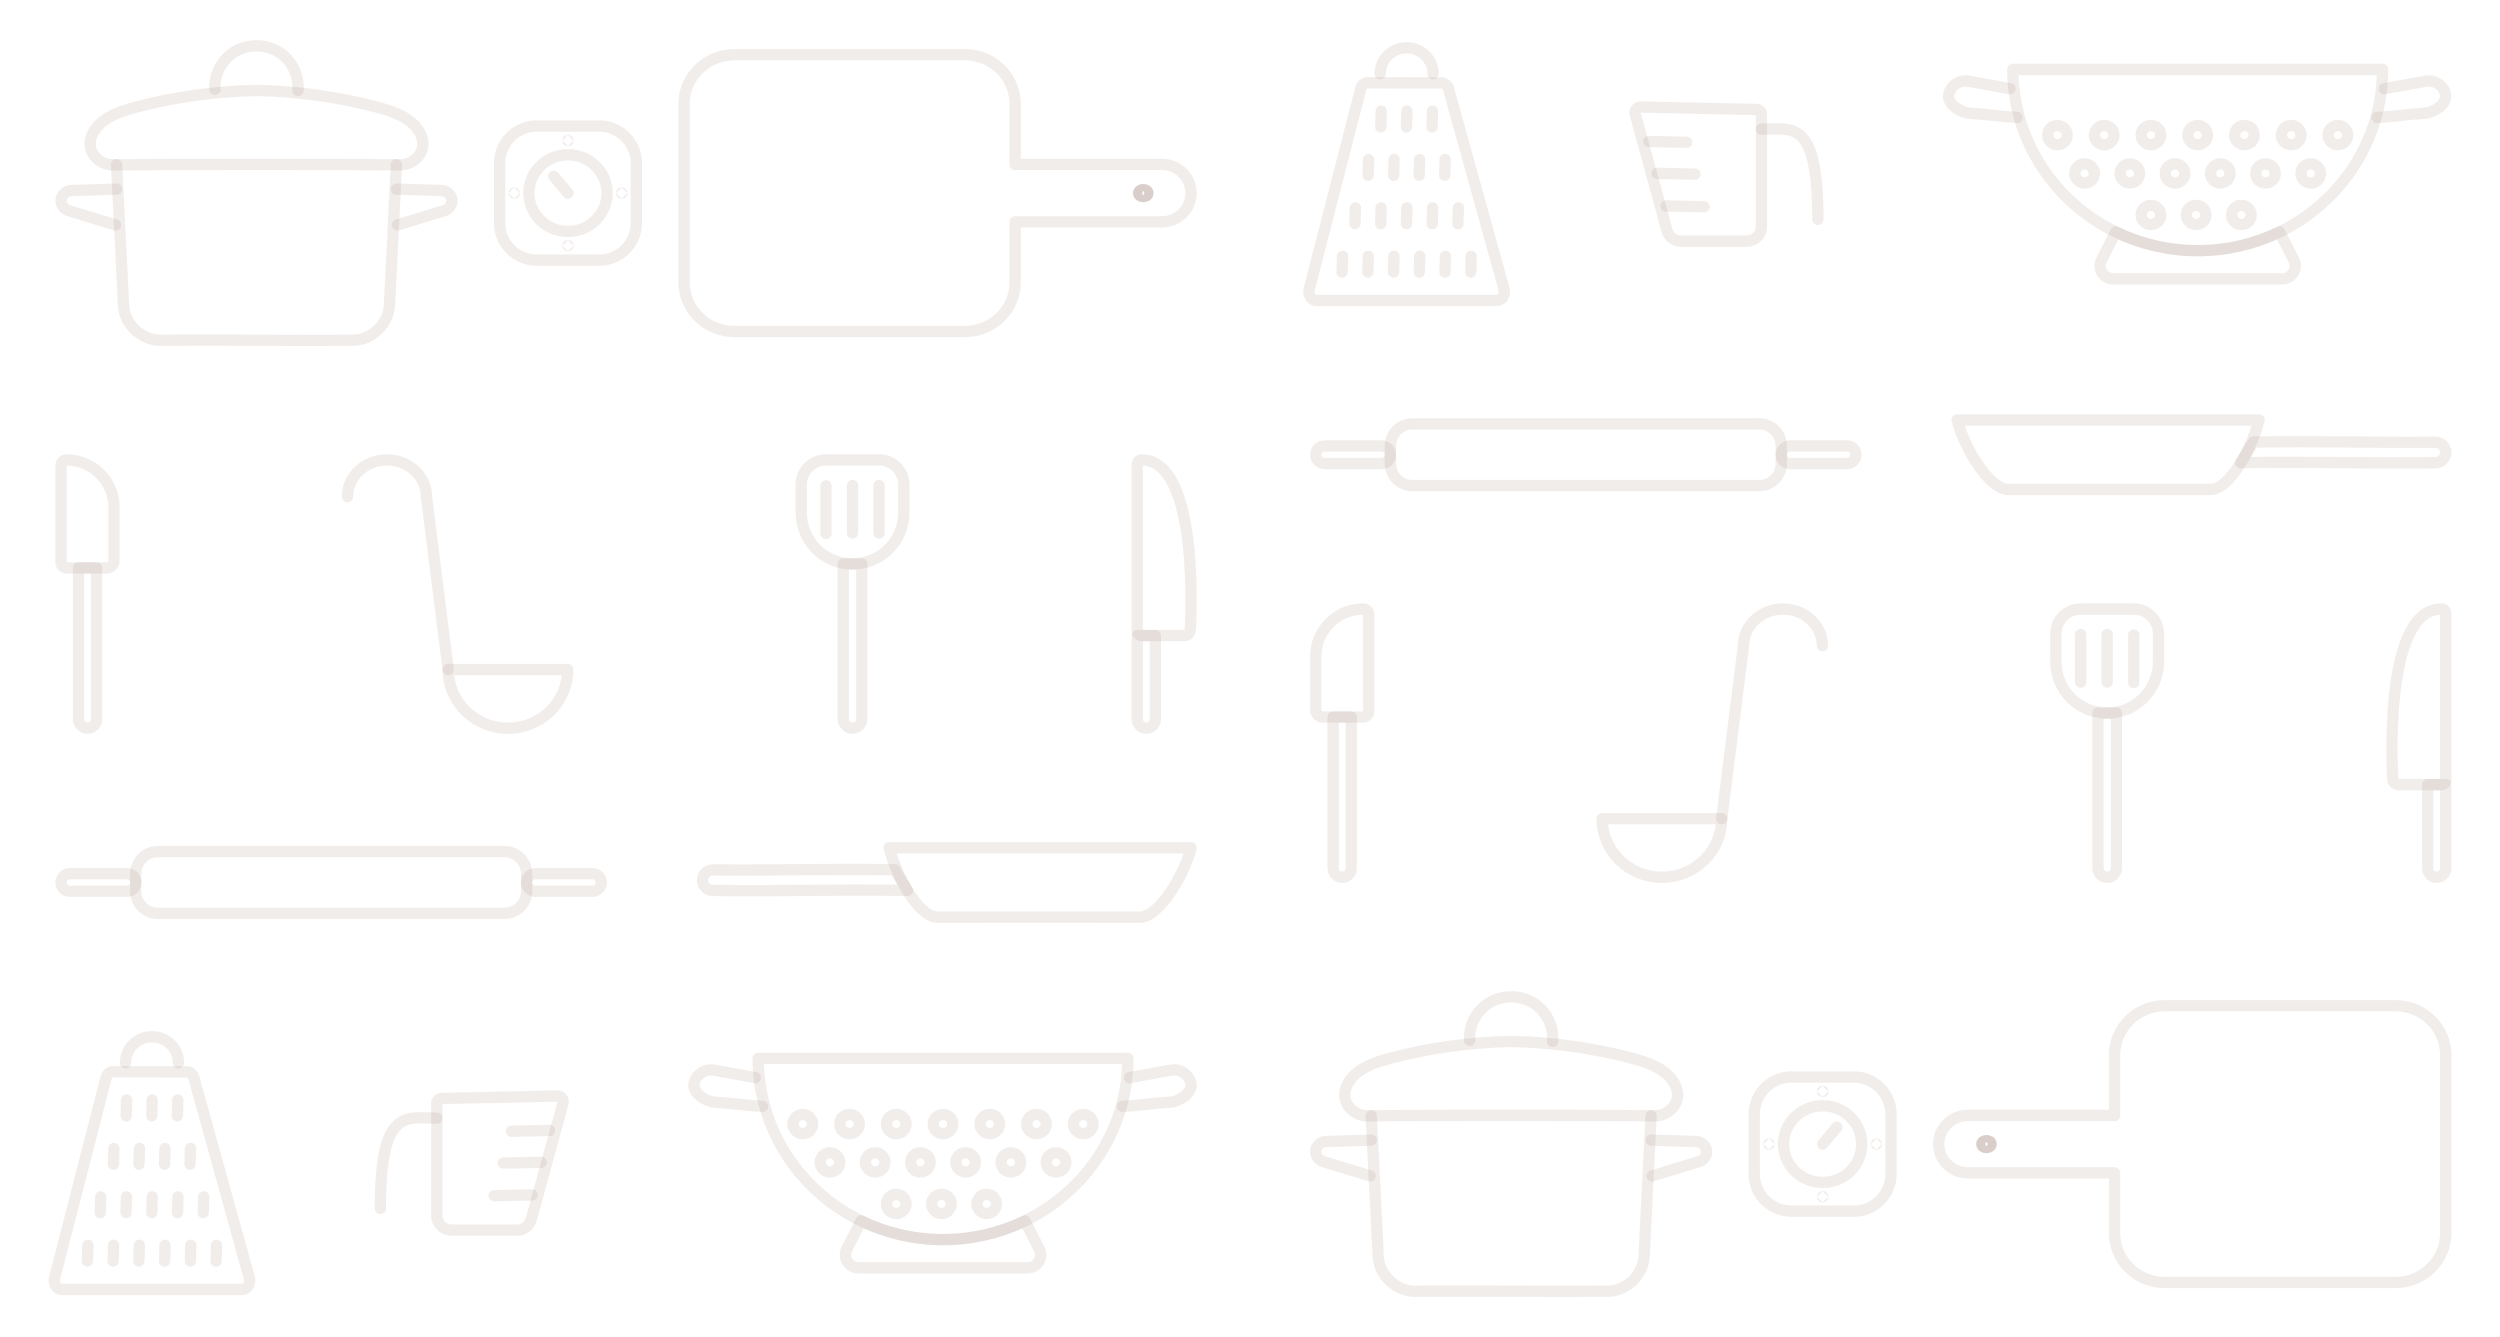 <?xml version="1.0" encoding="utf-8"?>
<!-- Generator: Adobe Illustrator 25.1.0, SVG Export Plug-In . SVG Version: 6.00 Build 0)  -->
<svg version="1.1" id="Layer_1" xmlns="http://www.w3.org/2000/svg" xmlns:xlink="http://www.w3.org/1999/xlink" x="0px" y="0px"
	 viewBox="0 0 3096 1656" style="enable-background:new 0 0 3096 1656;" xml:space="preserve">
<style type="text/css">
	.st0{
	fill:none;
	stroke:#6f4d32;
	opacity: 0.10;
	stroke-width:14;
	stroke-linecap:round;
	stroke-linejoin:round;
	stroke-miterlimit:10;}
	
</style>
<g>
	<g id="pan">
		<path class="st0" d="M2797.58,520.12c-8.19,33.36-36.01,86.09-60.16,86.05c-82.27-0.14-167.81-0.14-250.08,0
			c-24.15,0.04-55.44-52.69-63.63-86.05H2797.58z"/>
		<path class="st0" d="M3015.7,547.63c-85.01,0.68-132.99-1.47-225.08-0.25l-15.65,25.56c97.68-1.3,145.73,1.2,240.99,0.09
			c4.49-0.05,8.64-2.39,10.95-6.16l0,0C3032.13,558.36,3025.82,547.55,3015.7,547.63z"/>
	</g>
	<g id="rolling_pin">
		<path class="st0" d="M1629.38,563.15L1629.38,563.15c0-6.01,4.87-10.89,10.89-10.89h70.69c6.01,0,10.89,4.87,10.89,10.89l0,0
			c0,6.01-4.87,10.89-10.89,10.89h-70.69C1634.26,574.03,1629.38,569.16,1629.38,563.15z"/>
		<path class="st0" d="M2205.91,563.15L2205.91,563.15c0-6.01,4.87-10.89,10.89-10.89h70.69c6.01,0,10.89,4.87,10.89,10.89l0,0
			c0,6.01-4.87,10.89-10.89,10.89h-70.69C2210.79,574.03,2205.91,569.16,2205.91,563.15z"/>
		<path class="st0" d="M1721.85,574.1v-21.91c0-15.07,12.21-27.28,27.28-27.28h429.5c15.07,0,27.28,12.21,27.28,27.28v21.91
			c0,15.07-12.21,27.28-27.28,27.28h-429.5C1734.06,601.38,1721.85,589.17,1721.85,574.1z"/>
	</g>
	<g id="ladel">
		<path class="st0" d="M2132.17,1013.85c0,40.1-33.15,72.6-74.04,72.6s-74.04-32.5-74.04-72.6H2132.17z"/>
		<path class="st0" d="M2132.17,1013.85l26.93-214.09c0-25.17,21.89-45.58,48.9-45.58s48.9,20.41,48.9,45.58"/>
	</g>
	<g id="spatula_with_slots">
		<path class="st0" d="M2546.01,819.54V784.8c0-16.91,13.71-30.61,30.61-30.61h65.83c16.91,0,30.61,13.71,30.61,30.61v34.74
			c0,35.09-28.44,63.53-63.53,63.53h0C2574.45,883.08,2546.01,854.63,2546.01,819.54z"/>
		<path class="st0" d="M2598.08,1075V883.08h22.91V1075c0,6.33-5.13,11.46-11.46,11.46h0
			C2603.21,1086.46,2598.08,1081.33,2598.08,1075z"/>
		<g>
			<line class="st0" x1="2609.54" y1="785.88" x2="2609.54" y2="844.7"/>
			<line class="st0" x1="2576.68" y1="785.88" x2="2576.68" y2="844.7"/>
			<line class="st0" x1="2642.4" y1="786.38" x2="2642.4" y2="845.21"/>
		</g>
	</g>
	<g id="spatula">
		<path class="st0" d="M1651.01,1075.28V888h22.36v187.28c0,6.17-5,11.18-11.18,11.18l0,0
			C1656.01,1086.46,1651.01,1081.45,1651.01,1075.28z"/>
		<path class="st0" d="M1629.38,879.07v-65.99c0-32.53,26.37-58.89,58.89-58.89l0,0c3.71,0,6.71,3,6.71,6.71v120.24
			c0,3.79-3.07,6.86-6.86,6.86h-49.82C1633.38,888,1629.38,884,1629.38,879.07z"/>
	</g>
	<g id="knife">
		<path class="st0" d="M3006.44,1075.28V971.74h22.36v103.53c0,6.17-5,11.18-11.18,11.18l0,0
			C3011.44,1086.46,3006.44,1081.45,3006.44,1075.28z"/>
		<path class="st0" d="M2963.19,964.64c0,0-13.75-210.45,60.15-210.45h0c3.01,0,5.45,2.39,5.45,5.34v206.75
			c0,3.02-2.49,5.46-5.57,5.46h-52.78C2966.43,971.74,2963.19,968.56,2963.19,964.64z"/>
	</g>
	<g id="grater">
		<path class="st0" d="M1862.82,358.87l-68.55-247.39c-0.87-5.13-4.58-8.81-8.9-8.81l-91.67-0.21c-4.31,0-8.03,3.68-8.9,8.81
			l-63.65,247.6c-1.15,6.84,3.15,13.24,8.9,13.24h223.86C1859.67,372.1,1863.97,365.7,1862.82,358.87z"/>
		<g>
			<g>
				<line class="st0" x1="1710.55" y1="137.6" x2="1709.99" y2="157.14"/>
				<line class="st0" x1="1742.28" y1="137.6" x2="1741.71" y2="157.14"/>
				<line class="st0" x1="1774" y1="137.6" x2="1773.43" y2="157.14"/>
			</g>
			<g>
				<line class="st0" x1="1694.85" y1="197.54" x2="1694.28" y2="217.08"/>
				<line class="st0" x1="1726.47" y1="197.54" x2="1725.9" y2="217.08"/>
				<line class="st0" x1="1758.09" y1="197.54" x2="1757.52" y2="217.08"/>
				<line class="st0" x1="1789.7" y1="197.54" x2="1789.14" y2="217.08"/>
			</g>
			<g>
				<line class="st0" x1="1678.51" y1="257.48" x2="1677.94" y2="277.02"/>
				<line class="st0" x1="1710.39" y1="257.48" x2="1709.83" y2="277.02"/>
				<line class="st0" x1="1742.28" y1="257.48" x2="1741.71" y2="277.02"/>
				<line class="st0" x1="1774.16" y1="257.48" x2="1773.6" y2="277.02"/>
				<line class="st0" x1="1806.05" y1="257.48" x2="1805.48" y2="277.02"/>
			</g>
			<g>
				<line class="st0" x1="1662.64" y1="317.41" x2="1662.07" y2="336.95"/>
				<line class="st0" x1="1694.49" y1="317.41" x2="1693.93" y2="336.95"/>
				<line class="st0" x1="1726.35" y1="317.41" x2="1725.78" y2="336.95"/>
				<line class="st0" x1="1758.2" y1="317.41" x2="1757.64" y2="336.95"/>
				<line class="st0" x1="1790.06" y1="317.41" x2="1789.49" y2="336.95"/>
				<line class="st0" x1="1821.92" y1="317.41" x2="1821.35" y2="336.95"/>
			</g>
		</g>
		<path class="st0" d="M1709.24,91.3c0-17.74,14.66-32.12,32.75-32.12s32.75,14.38,32.75,32.12"/>
	</g>
	<g id="colander">
		<path class="st0" d="M2492.67,85.94c0,88.28,51.97,164.66,127.54,201.32c30.56,14.83,64.99,23.16,101.39,23.16
			c36.41,0,70.83-8.33,101.39-23.16c75.57-36.67,127.54-113.04,127.54-201.32H2492.67z"/>
		<path class="st0" d="M2617.06,345.35h209.08c12.14,0,20.04-12.53,14.62-23.19l-17.77-34.9c-30.56,14.83-64.99,23.16-101.39,23.16
			c-36.41,0-70.83-8.33-101.39-23.16l-17.77,34.9C2597.01,332.82,2604.92,345.35,2617.06,345.35z"/>
		<ellipse class="st0" cx="2895.27" cy="167.31" rx="12.1" ry="11.87"/>
		<ellipse class="st0" cx="2837.38" cy="167.31" rx="12.1" ry="11.87"/>
		<ellipse class="st0" cx="2779.49" cy="167.31" rx="12.1" ry="11.87"/>
		<ellipse class="st0" cx="2721.6" cy="167.31" rx="12.1" ry="11.87"/>
		<ellipse class="st0" cx="2663.71" cy="167.31" rx="12.1" ry="11.87"/>
		<ellipse class="st0" cx="2605.82" cy="167.31" rx="12.1" ry="11.87"/>
		<ellipse class="st0" cx="2861.58" cy="214.78" rx="12.1" ry="11.87"/>
		<ellipse class="st0" cx="2749.6" cy="214.78" rx="12.1" ry="11.87"/>
		<ellipse class="st0" cx="2693.6" cy="214.78" rx="12.1" ry="11.87"/>
		<ellipse class="st0" cx="2637.61" cy="214.78" rx="12.1" ry="11.87"/>
		<ellipse class="st0" cx="2805.59" cy="214.78" rx="12.1" ry="11.87"/>
		<ellipse class="st0" cx="2775.7" cy="266.2" rx="12.1" ry="11.87"/>
		<ellipse class="st0" cx="2719.7" cy="266.2" rx="12.1" ry="11.87"/>
		<ellipse class="st0" cx="2663.71" cy="266.2" rx="12.1" ry="11.87"/>
		<ellipse class="st0" cx="2581.62" cy="214.78" rx="12.1" ry="11.87"/>
		<ellipse class="st0" cx="2547.93" cy="167.31" rx="12.1" ry="11.87"/>
		<path class="st0" d="M2952.74,109.85c17.25-3.12,34.5-6.24,51.74-9.36c11.05-2,22.89,6.54,24.23,17.48s-14.81,21.66-26.03,22.29
			c-22.93,1.29-35.95,3.9-58.88,5.18"/>
		<path class="st0" d="M2489.12,109.85c-17.25-3.12-34.5-6.24-51.74-9.36c-11.05-2-22.89,6.54-24.23,17.48
			c-1.34,10.94,14.81,21.66,26.03,22.29c22.93,1.29,35.95,3.9,58.88,5.18"/>
	</g>
	<g id="measuring_cup">
		<path class="st0" d="M2064.41,285.36l-39.35-143.97c-1.23-4.51,2.29-8.91,7.05-8.81l143.09,3c3.43,0.07,6.17,2.82,6.17,6.18V280.7
			c0,9.95-8.22,18.01-18.37,18.01h-80.85C2073.84,298.71,2066.57,293.24,2064.41,285.36z"/>
		<path class="st0" d="M2181.37,159.95c38.6,0,69.89-13.07,69.89,111.77"/>
		<g>
			<line class="st0" x1="2041.76" y1="175.22" x2="2088.75" y2="176.22"/>
			<line class="st0" x1="2052.03" y1="214.64" x2="2099.02" y2="215.64"/>
			<line class="st0" x1="2063.31" y1="255.06" x2="2110.3" y2="256.06"/>
		</g>
	</g>
	<g id="pot">
		<path class="st0" d="M1698.12,1381.83c2.9,58.15,5.79,116.31,8.69,174.46c1.1,22.08,21.08,41.69,43.6,42.79
			c78.97-0.53,163.03,0.53,242,0c22.52-1.1,42.5-20.71,43.6-42.79c2.9-58.15,5.79-116.31,8.69-174.46"/>
		<path class="st0" d="M2049.59,1381.83c14.33,0.16,26.48-11.21,27.75-23.27s-6.46-23.87-17.32-31.77s-24.55-12.45-38.22-16.08
			c-48.65-12.94-99.46-19.94-150.44-21h0.11c-50.98,1.06-101.79,8.05-150.44,21c-13.67,3.64-27.35,8.19-38.22,16.08
			s-18.6,19.71-17.32,31.77s13.42,23.43,27.75,23.27C1766.05,1381.01,1976.78,1381.01,2049.59,1381.83z"/>
		<path class="st0" d="M1820.01,1288.27c-1.3-18.52,8.78-37.38,25.05-46.88c16.27-9.5,37.98-9.19,53.97,0.75
			s25.51,29.08,23.68,47.56"/>
		<path class="st0" d="M2046.01,1456.27c19.46-5.95,38.93-11.91,58.39-17.86c5.76-1.76,9.76-7.92,8.94-13.78
			c-0.81-5.87-6.34-10.75-12.37-10.94c-18.75-0.59-37.51-1.18-56.26-1.77"/>
		<path class="st0" d="M1696.82,1456.27c-19.46-5.95-38.93-11.91-58.39-17.86c-5.76-1.76-9.76-7.92-8.94-13.78
			c0.81-5.87,6.34-10.75,12.37-10.94c18.75-0.59,37.51-1.18,56.26-1.77"/>
	</g>
	<g id="cutting_board">
		<ellipse class="st0" cx="2460.05" cy="1416.85" rx="5.71" ry="4.29"/>
		<path class="st0" d="M3028.79,1527.14v-220.57c0-33.75-27.91-61.12-62.33-61.12h-285.45c-34.42,0-62.33,27.37-62.33,61.12v75
			c0-0.18-0.14-0.32-0.32-0.32l-181.2,0c-10.02,0-19.1,3.99-25.67,10.43c-6.58,6.44-10.64,15.34-10.64,25.17
			c0,19.66,16.26,35.6,36.3,35.6h181.52v74.69c0,33.75,27.91,61.12,62.33,61.12h285.45
			C3000.88,1588.26,3028.79,1560.9,3028.79,1527.14z M2454.34,1416.85c0-2.37,2.55-4.29,5.71-4.29s5.71,1.92,5.71,4.29
			c0,2.37-2.55,4.29-5.71,4.29C2456.9,1421.14,2454.34,1419.22,2454.34,1416.85z"/>
		<ellipse class="st0" cx="2460.05" cy="1416.85" rx="5.71" ry="4.29"/>
	</g>
	<g id="timer">
		<path class="st0" d="M2172.44,1453.84v-73.97c0-25.45,20.63-46.08,46.08-46.08h77.26c25.45,0,46.08,20.63,46.08,46.08v73.97
			c0,25.45-20.63,46.08-46.08,46.08h-77.26C2193.07,1499.92,2172.44,1479.29,2172.44,1453.84z"/>
		<ellipse class="st0" cx="2257.15" cy="1416.85" rx="48.41" ry="47.47"/>
		<line class="st0" x1="2274.79" y1="1395.91" x2="2257.15" y2="1416.85"/>
		<g>
			<ellipse class="st0" cx="2257.15" cy="1351.72" rx="0.12" ry="0.12"/>
			<ellipse class="st0" cx="2257.15" cy="1481.99" rx="0.12" ry="0.12"/>
			<ellipse class="st0" cx="2323.71" cy="1416.85" rx="0.12" ry="0.12"/>
			<ellipse class="st0" cx="2190.59" cy="1416.85" rx="0.12" ry="0.12"/>
		</g>
	</g>
</g>
<g>
	<g id="pan_1_">
		<path class="st0" d="M1101.16,1049.83c8.19,33.36,36.01,86.09,60.16,86.05c82.27-0.14,167.81-0.14,250.08,0
			c24.15,0.04,55.44-52.69,63.63-86.05H1101.16z"/>
		<path class="st0" d="M883.03,1077.34c85.01,0.68,132.99-1.47,225.08-0.25l15.65,25.56c-97.68-1.3-145.73,1.2-240.99,0.09
			c-4.49-0.05-8.64-2.39-10.95-6.16l0,0C866.6,1088.07,872.91,1077.26,883.03,1077.34z"/>
	</g>
	<g id="rolling_pin_1_">
		<path class="st0" d="M75.61,1092.85L75.61,1092.85c0-6.01,4.87-10.89,10.89-10.89h70.69c6.01,0,10.89,4.87,10.89,10.89l0,0
			c0,6.01-4.87,10.89-10.89,10.89H86.5C80.49,1103.74,75.61,1098.87,75.61,1092.85z"/>
		<path class="st0" d="M652.14,1092.85L652.14,1092.85c0-6.01,4.87-10.89,10.89-10.89h70.69c6.01,0,10.89,4.87,10.89,10.89l0,0
			c0,6.01-4.87,10.89-10.89,10.89h-70.69C657.02,1103.74,652.14,1098.87,652.14,1092.85z"/>
		<path class="st0" d="M168.08,1103.81v-21.91c0-15.07,12.21-27.28,27.28-27.28h429.5c15.07,0,27.28,12.21,27.28,27.28v21.91
			c0,15.07-12.21,27.28-27.28,27.28h-429.5C180.29,1131.09,168.08,1118.88,168.08,1103.81z"/>
	</g>
	<g id="ladel_1_">
		<path class="st0" d="M555.05,829.21c0,40.1,33.15,72.6,74.04,72.6s74.04-32.5,74.04-72.6H555.05z"/>
		<path class="st0" d="M555.05,829.21l-26.93-214.09c0-25.17-21.89-45.58-48.9-45.58s-48.9,20.41-48.9,45.58"/>
	</g>
	<g id="spatula_with_slots_1_">
		<path class="st0" d="M1119.3,634.9v-34.74c0-16.91-13.71-30.61-30.61-30.61h-65.83c-16.91,0-30.61,13.71-30.61,30.61v34.74
			c0,35.09,28.44,63.53,63.53,63.53h0C1090.86,698.43,1119.3,669.99,1119.3,634.9z"/>
		<path class="st0" d="M1067.22,890.36V698.43h-22.91v191.92c0,6.33,5.13,11.46,11.46,11.46l0,0
			C1062.1,901.81,1067.22,896.68,1067.22,890.36z"/>
		<g>
			<line class="st0" x1="1055.77" y1="601.23" x2="1055.77" y2="660.06"/>
			<line class="st0" x1="1088.63" y1="601.23" x2="1088.63" y2="660.06"/>
			<line class="st0" x1="1022.91" y1="601.74" x2="1022.91" y2="660.56"/>
		</g>
	</g>
	<g id="spatula_1_">
		<path class="st0" d="M119.59,890.63V703.35H97.24v187.28c0,6.17,5,11.18,11.18,11.18h0C114.59,901.81,119.59,896.81,119.59,890.63
			z"/>
		<path class="st0" d="M141.22,694.43v-65.99c0-32.53-26.37-58.89-58.89-58.89h0c-3.71,0-6.71,3-6.71,6.71v120.24
			c0,3.79,3.07,6.86,6.86,6.86h49.82C137.22,703.35,141.22,699.36,141.22,694.43z"/>
	</g>
	<g id="knife_1_">
		<path class="st0" d="M1430.76,890.63V787.1h-22.36v103.53c0,6.17,5,11.18,11.18,11.18l0,0
			C1425.76,901.81,1430.76,896.81,1430.76,890.63z"/>
		<path class="st0" d="M1474.01,779.99c0,0,13.75-210.45-60.15-210.45h0c-3.01,0-5.45,2.39-5.45,5.34v206.75
			c0,3.02,2.49,5.46,5.57,5.46h52.78C1470.77,787.1,1474.01,783.92,1474.01,779.99z"/>
	</g>
	<g id="grater_1_">
		<path class="st0" d="M309.05,1583.58l-68.55-247.39c-0.87-5.13-4.58-8.81-8.9-8.81l-91.67-0.21c-4.31,0-8.03,3.68-8.9,8.81
			l-63.65,247.6c-1.15,6.84,3.15,13.24,8.9,13.24h223.86C305.9,1596.82,310.2,1590.42,309.05,1583.58z"/>
		<g>
			<g>
				<line class="st0" x1="156.78" y1="1362.31" x2="156.22" y2="1381.85"/>
				<line class="st0" x1="188.51" y1="1362.31" x2="187.94" y2="1381.85"/>
				<line class="st0" x1="220.23" y1="1362.31" x2="219.66" y2="1381.85"/>
			</g>
			<g>
				<line class="st0" x1="141.08" y1="1422.25" x2="140.52" y2="1441.79"/>
				<line class="st0" x1="172.7" y1="1422.25" x2="172.13" y2="1441.79"/>
				<line class="st0" x1="204.32" y1="1422.25" x2="203.75" y2="1441.79"/>
				<line class="st0" x1="235.93" y1="1422.25" x2="235.37" y2="1441.79"/>
			</g>
			<g>
				<line class="st0" x1="124.74" y1="1482.19" x2="124.17" y2="1501.73"/>
				<line class="st0" x1="156.62" y1="1482.19" x2="156.06" y2="1501.73"/>
				<line class="st0" x1="188.51" y1="1482.19" x2="187.94" y2="1501.73"/>
				<line class="st0" x1="220.39" y1="1482.19" x2="219.83" y2="1501.73"/>
				<line class="st0" x1="252.28" y1="1482.19" x2="251.71" y2="1501.73"/>
			</g>
			<g>
				<line class="st0" x1="108.87" y1="1542.13" x2="108.3" y2="1561.67"/>
				<line class="st0" x1="140.72" y1="1542.13" x2="140.16" y2="1561.67"/>
				<line class="st0" x1="172.58" y1="1542.13" x2="172.01" y2="1561.67"/>
				<line class="st0" x1="204.43" y1="1542.13" x2="203.87" y2="1561.67"/>
				<line class="st0" x1="236.29" y1="1542.13" x2="235.72" y2="1561.67"/>
				<line class="st0" x1="268.15" y1="1542.13" x2="267.58" y2="1561.67"/>
			</g>
		</g>
		<path class="st0" d="M155.47,1316.01c0-17.74,14.66-32.12,32.75-32.12s32.75,14.38,32.75,32.12"/>
	</g>
	<g id="colander_1_">
		<path class="st0" d="M938.9,1310.65c0,88.28,51.97,164.66,127.54,201.32c30.56,14.83,64.99,23.16,101.39,23.16
			c36.41,0,70.83-8.33,101.39-23.16c75.57-36.67,127.54-113.04,127.54-201.32H938.9z"/>
		<path class="st0" d="M1063.29,1570.06h209.08c12.14,0,20.04-12.53,14.62-23.19l-17.77-34.9c-30.56,14.83-64.99,23.16-101.39,23.16
			c-36.41,0-70.83-8.33-101.39-23.16l-17.77,34.9C1043.24,1557.53,1051.15,1570.06,1063.29,1570.06z"/>
		<ellipse class="st0" cx="1341.5" cy="1392.03" rx="12.1" ry="11.87"/>
		<ellipse class="st0" cx="1283.61" cy="1392.03" rx="12.1" ry="11.87"/>
		<ellipse class="st0" cx="1225.72" cy="1392.03" rx="12.1" ry="11.87"/>
		<ellipse class="st0" cx="1167.83" cy="1392.03" rx="12.1" ry="11.87"/>
		<ellipse class="st0" cx="1109.94" cy="1392.03" rx="12.1" ry="11.87"/>
		<ellipse class="st0" cx="1052.05" cy="1392.03" rx="12.1" ry="11.87"/>
		<ellipse class="st0" cx="1307.81" cy="1439.5" rx="12.1" ry="11.87"/>
		<ellipse class="st0" cx="1195.83" cy="1439.5" rx="12.1" ry="11.87"/>
		<ellipse class="st0" cx="1139.83" cy="1439.5" rx="12.1" ry="11.87"/>
		<ellipse class="st0" cx="1083.84" cy="1439.5" rx="12.1" ry="11.87"/>
		<ellipse class="st0" cx="1251.82" cy="1439.5" rx="12.1" ry="11.87"/>
		<ellipse class="st0" cx="1221.93" cy="1490.92" rx="12.1" ry="11.87"/>
		<ellipse class="st0" cx="1165.93" cy="1490.92" rx="12.1" ry="11.87"/>
		<ellipse class="st0" cx="1109.94" cy="1490.92" rx="12.1" ry="11.87"/>
		<ellipse class="st0" cx="1027.85" cy="1439.5" rx="12.1" ry="11.87"/>
		<ellipse class="st0" cx="994.16" cy="1392.03" rx="12.1" ry="11.87"/>
		<path class="st0" d="M1398.97,1334.56c17.25-3.12,34.5-6.24,51.74-9.36c11.05-2,22.89,6.54,24.23,17.48
			c1.34,10.94-14.81,21.66-26.03,22.29c-22.93,1.29-35.95,3.9-58.88,5.18"/>
		<path class="st0" d="M935.35,1334.56c-17.25-3.12-34.5-6.24-51.74-9.36c-11.05-2-22.89,6.54-24.23,17.48
			c-1.34,10.94,14.81,21.66,26.03,22.29c22.93,1.29,35.95,3.9,58.88,5.18"/>
	</g>
	<g id="measuring_cup_1_">
		<path class="st0" d="M657.89,1510.08l39.35-143.97c1.23-4.51-2.29-8.91-7.05-8.81l-143.09,3c-3.43,0.07-6.17,2.82-6.17,6.18
			v138.94c0,9.95,8.22,18.01,18.37,18.01h80.85C648.46,1523.42,655.74,1517.95,657.89,1510.08z"/>
		<path class="st0" d="M540.93,1384.67c-38.6,0-69.89-13.07-69.89,111.77"/>
		<g>
			<line class="st0" x1="680.54" y1="1399.94" x2="633.55" y2="1400.94"/>
			<line class="st0" x1="670.28" y1="1439.36" x2="623.29" y2="1440.36"/>
			<line class="st0" x1="658.99" y1="1479.78" x2="612" y2="1480.78"/>
		</g>
	</g>
	<g id="pot_1_">
		<path class="st0" d="M144.35,204.12c2.9,58.15,5.79,116.31,8.69,174.46c1.1,22.08,21.08,41.69,43.6,42.79
			c78.97-0.53,163.03,0.53,242,0c22.52-1.1,42.5-20.71,43.6-42.79c2.9-58.15,5.79-116.31,8.69-174.46"/>
		<path class="st0" d="M495.82,204.12c14.33,0.16,26.48-11.21,27.75-23.27c1.28-12.07-6.46-23.87-17.32-31.77
			c-10.87-7.9-24.55-12.45-38.22-16.08c-48.65-12.94-99.46-19.94-150.44-21h0.11c-50.98,1.06-101.79,8.05-150.44,21
			c-13.67,3.64-27.35,8.19-38.22,16.08c-10.87,7.9-18.6,19.71-17.32,31.77c1.28,12.07,13.42,23.43,27.75,23.27
			C212.28,203.31,423.01,203.31,495.82,204.12z"/>
		<path class="st0" d="M266.24,110.56c-1.3-18.52,8.78-37.38,25.05-46.88c16.27-9.5,37.98-9.19,53.97,0.75
			c15.99,9.95,25.51,29.08,23.68,47.56"/>
		<path class="st0" d="M492.24,278.56c19.46-5.95,38.93-11.91,58.39-17.86c5.76-1.76,9.76-7.92,8.94-13.78
			c-0.81-5.87-6.34-10.75-12.37-10.94c-18.75-0.59-37.51-1.18-56.26-1.77"/>
		<path class="st0" d="M143.05,278.56c-19.46-5.95-38.93-11.91-58.39-17.86c-5.76-1.76-9.76-7.92-8.94-13.78
			c0.81-5.87,6.34-10.75,12.37-10.94c18.75-0.59,37.51-1.18,56.26-1.77"/>
	</g>
	<g id="cutting_board_1_">
		<ellipse class="st0" cx="1415.83" cy="239.15" rx="5.71" ry="4.29"/>
		<path class="st0" d="M847.08,349.43V128.86c0-33.75,27.91-61.12,62.33-61.12l285.45,0c34.42,0,62.33,27.37,62.33,61.12v75
			c0-0.18,0.14-0.32,0.32-0.32h181.2c10.02,0,19.1,3.99,25.67,10.43c6.58,6.44,10.64,15.34,10.64,25.17
			c0,19.66-16.26,35.6-36.3,35.6h-181.52v74.69c0,33.75-27.91,61.12-62.33,61.12H909.41C874.99,410.55,847.08,383.19,847.08,349.43z
			 M1421.53,239.15c0-2.37-2.55-4.29-5.71-4.29s-5.71,1.92-5.71,4.29c0,2.37,2.55,4.29,5.71,4.29S1421.53,241.51,1421.53,239.15z"/>
		<ellipse class="st0" cx="1415.83" cy="239.15" rx="5.71" ry="4.29"/>
	</g>
	<g id="timer_1_">
		<path class="st0" d="M788.09,276.13v-73.97c0-25.45-20.63-46.08-46.08-46.08h-77.26c-25.45,0-46.08,20.63-46.08,46.08v73.97
			c0,25.45,20.63,46.08,46.08,46.08h77.26C767.46,322.21,788.09,301.58,788.09,276.13z"/>
		<ellipse class="st0" cx="703.38" cy="239.15" rx="48.41" ry="47.47"/>
		<line class="st0" x1="685.74" y1="218.21" x2="703.38" y2="239.15"/>
		<g>
			<ellipse class="st0" cx="703.38" cy="174.01" rx="0.12" ry="0.12"/>
			<ellipse class="st0" cx="703.38" cy="304.28" rx="0.12" ry="0.12"/>
			<ellipse class="st0" cx="636.82" cy="239.15" rx="0.12" ry="0.12"/>
			<ellipse class="st0" cx="769.94" cy="239.15" rx="0.12" ry="0.12"/>
		</g>
	</g>
</g>
</svg>
